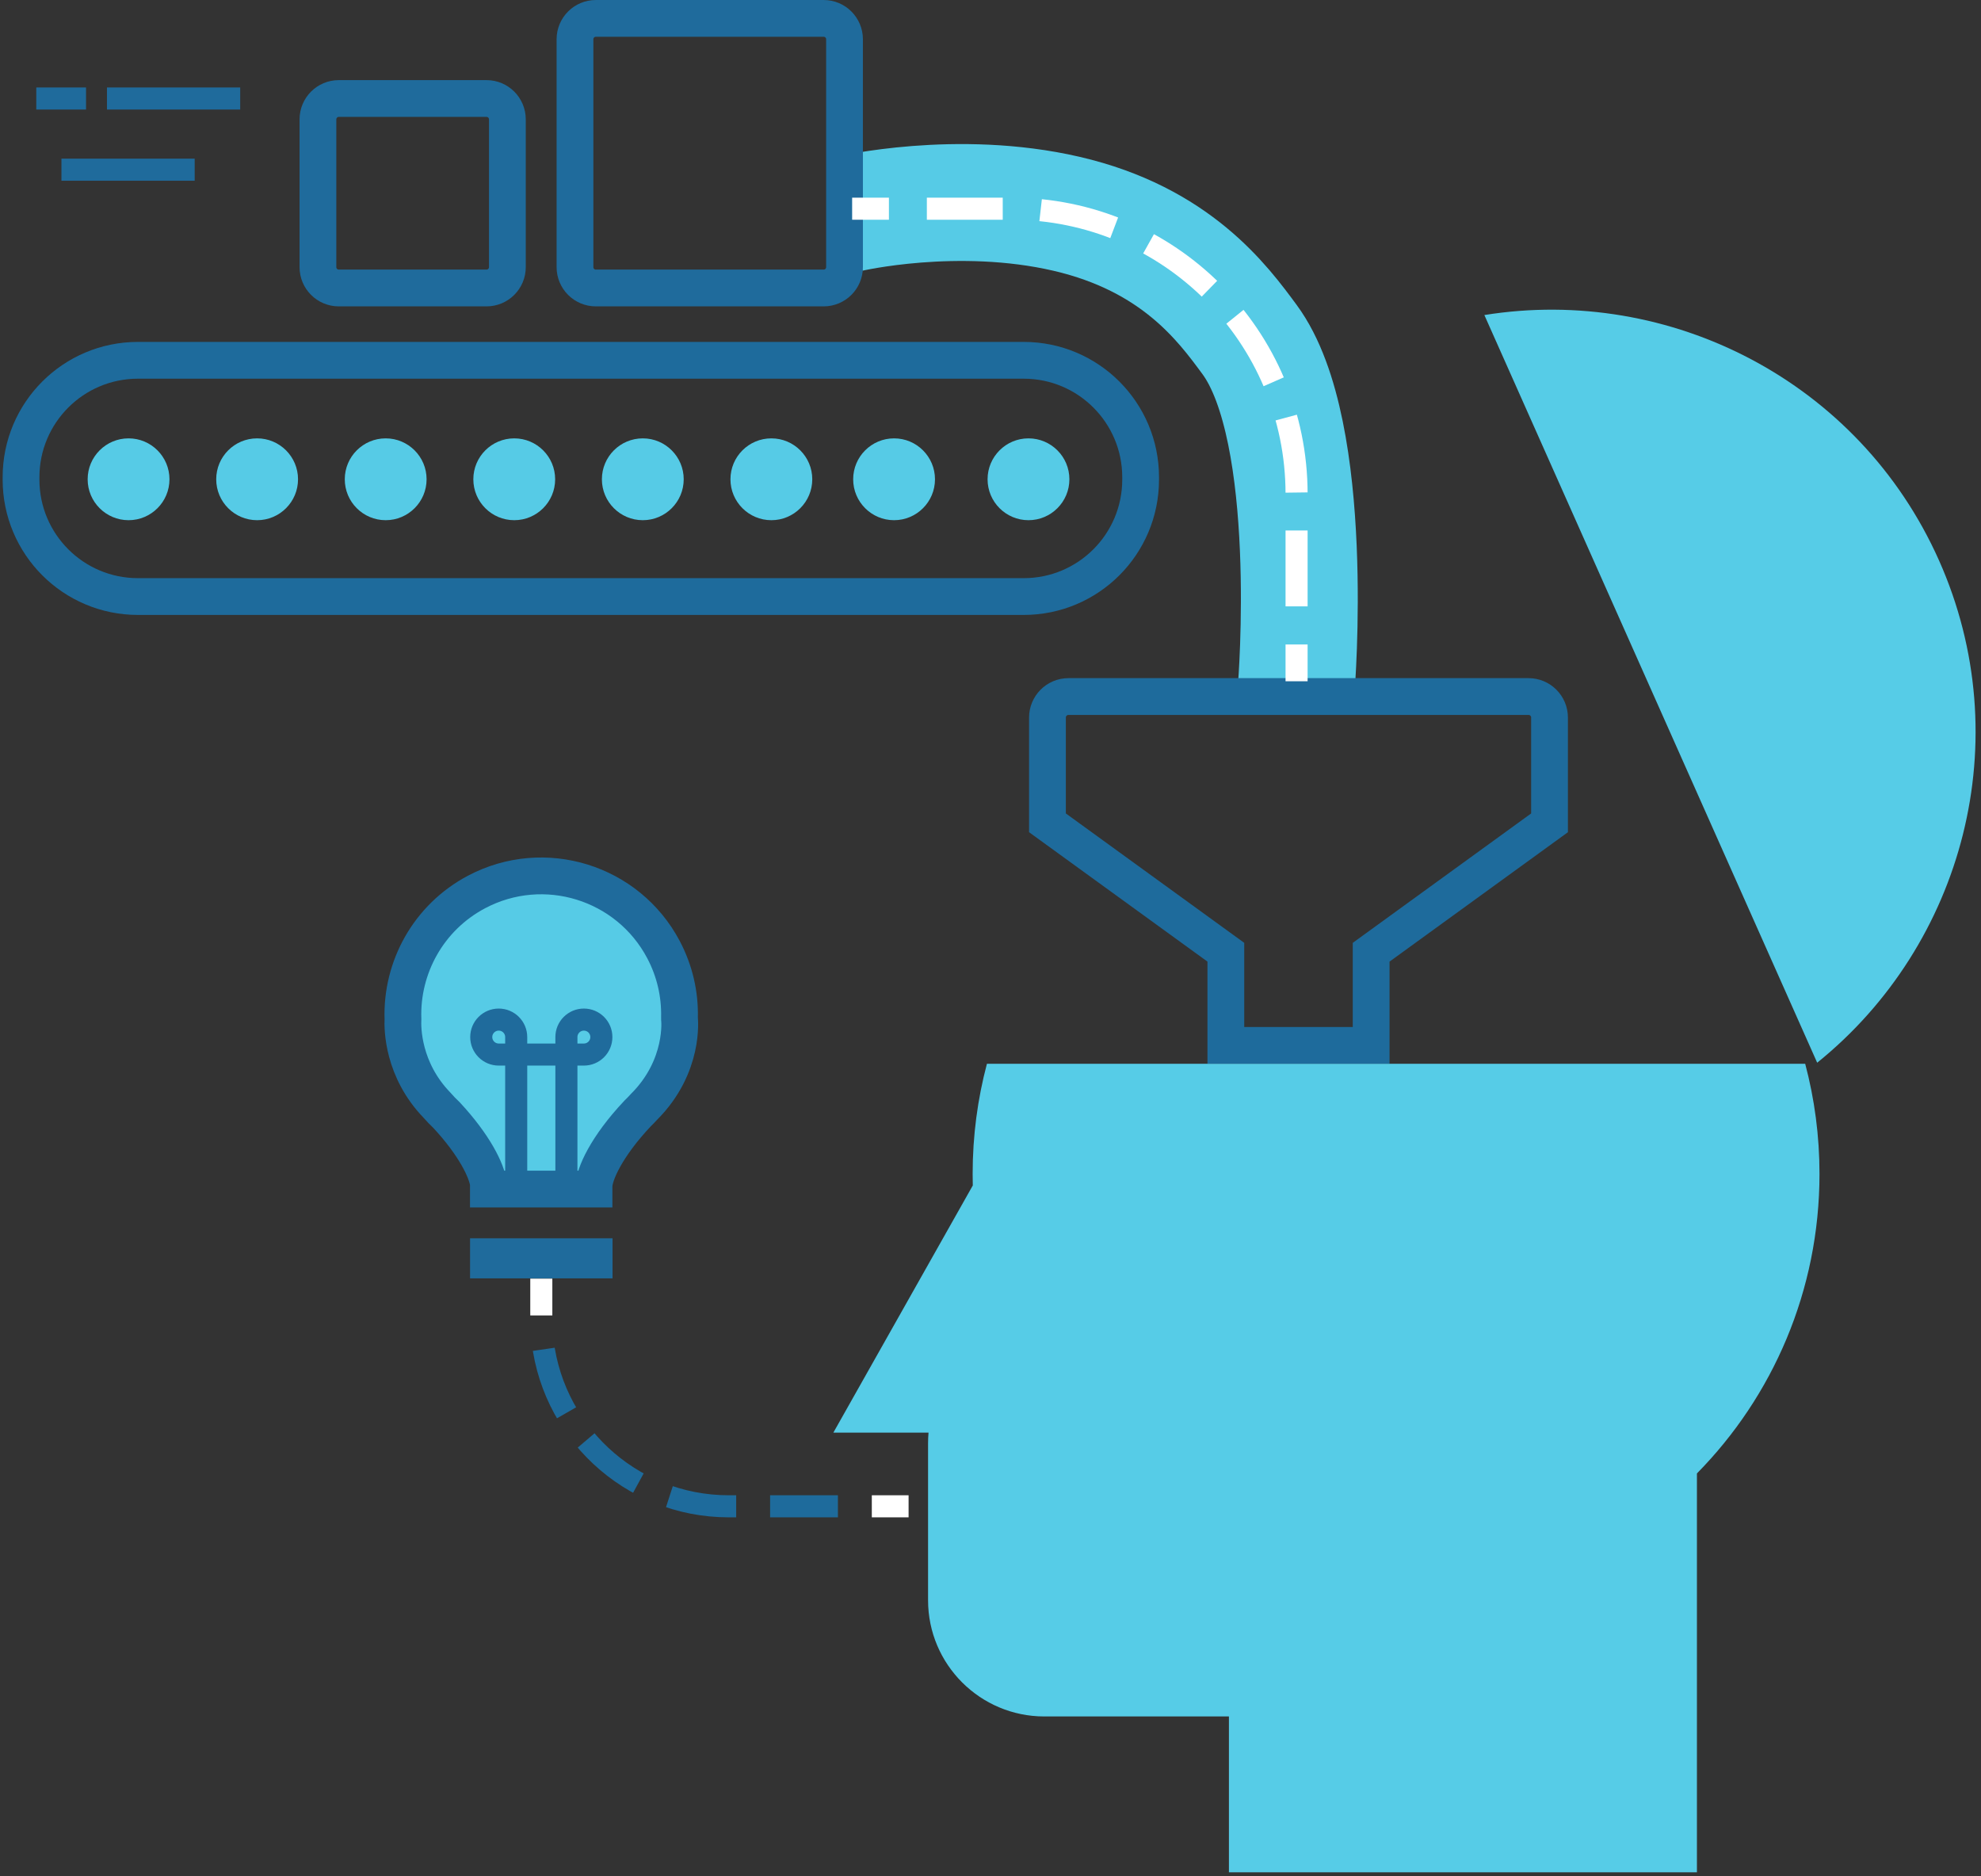 <?xml version="1.0" encoding="UTF-8" standalone="no"?>
<svg width="339px" height="321px" viewBox="0 0 339 321" version="1.1" xmlns="http://www.w3.org/2000/svg" xmlns:xlink="http://www.w3.org/1999/xlink">
    
    <rect x="0" y="0" width="339" height="321" fill="#333333" stroke="none"/>
    
    <defs></defs>
    <g id="About" stroke="none" stroke-width="1" fill="none" fill-rule="evenodd">
        <g id="About/Values" transform="translate(-101, -838)">
            <g id="Page-1" transform="translate(104, 841)">
                <path d="M142.312,33.578 C142.312,33.578 160.781,29.237 179.511,33.578 C198.24,37.919 206.254,48.884 210.826,55.081 C222.415,70.79 218.826,114.702 218.826,114.702" id="Path-3" stroke="#56CBE6" stroke-width="20"></path>
                <path d="M113.628,164.278 C110.509,154.851 101.263,146.056 91.386,146.056 C73.89,146.056 67.813,158.31 66.701,169.447 L66.809,175.606 L68.928,183.048 C68.928,183.048 80.613,191.845 80.613,200.414 L99.673,200.631 C99.673,200.631 100.127,191.077 111.304,181.745 C113.863,179.608 116.033,171.549 113.628,164.278 Z" id="Path-2" fill="#56CBE6"></path>
                <path d="M262.165,119.766 C262.165,117.78 260.555,116.17 258.569,116.17 L231.639,116.17 L206.774,116.17 L179.843,116.17 C177.857,116.17 176.247,117.78 176.247,119.766 L176.247,137.777 L206.774,159.917 L206.774,175.855 L231.639,175.855 L231.639,159.917 L262.165,137.777 L262.165,119.766 L262.165,119.766 Z" id="Stroke-1" stroke="#1E6B9C" stroke-width="6.293"></path>
                <path d="M234.144,130.878 C242.402,99.782 270.618,76.878 304.156,76.878 C337.694,76.878 365.909,99.782 374.168,130.878 L234.144,130.878 Z" id="Combined-Shape" fill="#56CCE7" transform="translate(304.156, 103.878) rotate(-294) translate(-304.156, -103.878) "></path>
                <path d="M19,86 C22.866,86 26,82.866 26,79 C26,75.134 22.866,72 19,72 C15.134,72 12,75.134 12,79 C12,82.866 15.134,86 19,86 Z M41,86 C44.866,86 48,82.866 48,79 C48,75.134 44.866,72 41,72 C37.134,72 34,75.134 34,79 C34,82.866 37.134,86 41,86 Z M63,86 C66.866,86 70,82.866 70,79 C70,75.134 66.866,72 63,72 C59.134,72 56,75.134 56,79 C56,82.866 59.134,86 63,86 Z M85,86 C88.866,86 92,82.866 92,79 C92,75.134 88.866,72 85,72 C81.134,72 78,75.134 78,79 C78,82.866 81.134,86 85,86 Z M107,86 C110.866,86 114,82.866 114,79 C114,75.134 110.866,72 107,72 C103.134,72 100,75.134 100,79 C100,82.866 103.134,86 107,86 Z M129,86 C132.866,86 136,82.866 136,79 C136,75.134 132.866,72 129,72 C125.134,72 122,75.134 122,79 C122,82.866 125.134,86 129,86 Z M150,86 C153.866,86 157,82.866 157,79 C157,75.134 153.866,72 150,72 C146.134,72 143,75.134 143,79 C143,82.866 146.134,86 150,86 Z M173,86 C176.866,86 180,82.866 180,79 C180,75.134 176.866,72 173,72 C169.134,72 166,75.134 166,79 C166,82.866 169.134,86 173,86 Z" id="Combined-Shape" fill="#56CBE6"></path>
                <path d="M165.89,179 C164.294,185.009 163.444,191.323 163.444,197.837 C163.444,198.501 163.453,199.163 163.47,199.822 L139.608,242.111 L155.896,242.111 C155.843,242.702 155.816,243.3 155.816,243.905 L155.816,270.785 C155.816,281.767 164.732,290.669 175.716,290.669 L207.3,290.669 L207.3,317.328 L287.387,317.328 L287.387,249.091 C300.353,235.93 308.362,217.824 308.362,197.837 C308.362,191.323 307.511,185.009 305.915,179 L165.89,179 Z" id="Combined-Shape" fill="#56CCE7"></path>
                <path d="M172.184,99.063 L20.606,99.063 C9.556,99.063 0.599,90.105 0.599,79.056 L0.599,78.651 C0.599,67.602 9.556,58.644 20.606,58.644 L172.184,58.644 C183.234,58.644 192.191,67.602 192.191,78.651 L192.191,79.056 C192.191,90.105 183.234,99.063 172.184,99.063 L172.184,99.063 Z" id="Stroke-3" stroke="#1E6B9C" stroke-width="6.293"></path>
                <path d="M80.258,46.272 L54.975,46.272 C53.005,46.272 51.408,44.675 51.408,42.704 L51.408,17.422 C51.408,15.451 53.005,13.854 54.975,13.854 L80.258,13.854 C82.228,13.854 83.826,15.451 83.826,17.422 L83.826,42.704 C83.826,44.675 82.228,46.272 80.258,46.272 L80.258,46.272 Z" id="Stroke-5" stroke="#1F6B9C" stroke-width="6.293"></path>
                <path d="M137.951,46.272 L98.961,46.272 C96.991,46.272 95.394,44.675 95.394,42.704 L95.394,3.715 C95.394,1.744 96.991,0.147 98.961,0.147 L137.951,0.147 C139.921,0.147 141.519,1.744 141.519,3.715 L141.519,42.704 C141.519,44.675 139.921,46.272 137.951,46.272 L137.951,46.272 Z" id="Stroke-7" stroke="#1F6B9C" stroke-width="6.293"></path>
                <path d="M142.823,32.707 L149.116,32.707" id="Stroke-9" stroke="#FFFFFF" stroke-width="3.776"></path>
                <path d="M155.608,32.707 L170.077,32.707 C197.029,32.707 218.877,54.555 218.877,81.507 L218.877,104.018" id="Stroke-11" stroke="#FFFFFF" stroke-width="3.776" stroke-dasharray="12.985,6.492"></path>
                <path d="M218.877,107.264 L218.877,113.557" id="Stroke-13" stroke="#FFFFFF" stroke-width="3.776"></path>
                <path d="M152.483,254.714 L146.19,254.714" id="Stroke-15" stroke="#FFFFFF" stroke-width="3.776"></path>
                <path d="M140.388,254.714 L121.711,254.714 C104.775,254.714 90.905,241.591 89.714,224.959" id="Stroke-17" stroke="#1E6B9C" stroke-width="3.776" stroke-dasharray="11.605,5.803"></path>
                <path d="M89.631,222.058 L89.631,215.765" id="Stroke-19" stroke="#FFFFFF" stroke-width="3.776"></path>
                <path d="M113.282,171.34 L113.279,170.995 C113.359,167.111 112.486,163.154 110.544,159.476 C104.439,147.917 90.119,143.496 78.56,149.601 C70.278,153.976 65.662,162.568 65.956,171.34 C65.876,172.956 65.908,179.995 71.766,186.073 C72.291,186.677 72.843,187.25 73.42,187.791 C78.213,192.952 80.302,197.314 80.576,199.5 L80.576,200.439 L98.653,200.439 L98.653,199.968 C98.653,197.952 100.742,193.199 106.094,187.52 C106.48,187.146 106.855,186.765 107.212,186.369 C107.214,186.367 107.215,186.365 107.217,186.363 C114.192,179.389 113.282,171.34 113.282,171.34 L113.282,171.34 Z" id="Stroke-21" stroke="#1F6B9C" stroke-width="6.293"></path>
                <path d="M93.926,200.439 L93.926,174.433 C93.926,172.781 95.265,171.442 96.917,171.442 C98.569,171.442 99.908,172.781 99.908,174.433 C99.908,176.085 98.569,177.424 96.917,177.424 L82.345,177.424 C80.693,177.424 79.354,176.085 79.354,174.433 C79.354,172.781 80.693,171.442 82.345,171.442 C83.997,171.442 85.336,172.781 85.336,174.433 L85.336,200.439" id="Stroke-23" stroke="#1F6B9C" stroke-width="3.776"></path>
                <path d="M77.44,212.287 L101.823,212.287" id="Stroke-25" stroke="#1F6B9C" stroke-width="6.854"></path>
                <path d="M38.105,13.854 L15.305,13.854" id="Stroke-27" stroke="#1F6B9C" stroke-width="3.776"></path>
                <path d="M11.723,13.854 L3.209,13.854" id="Stroke-29" stroke="#1F6B9C" stroke-width="3.776"></path>
                <path d="M30.315,26.032 L7.515,26.032" id="Stroke-31" stroke="#1F6B9C" stroke-width="3.776"></path>
            </g>
        </g>
    </g>
</svg>